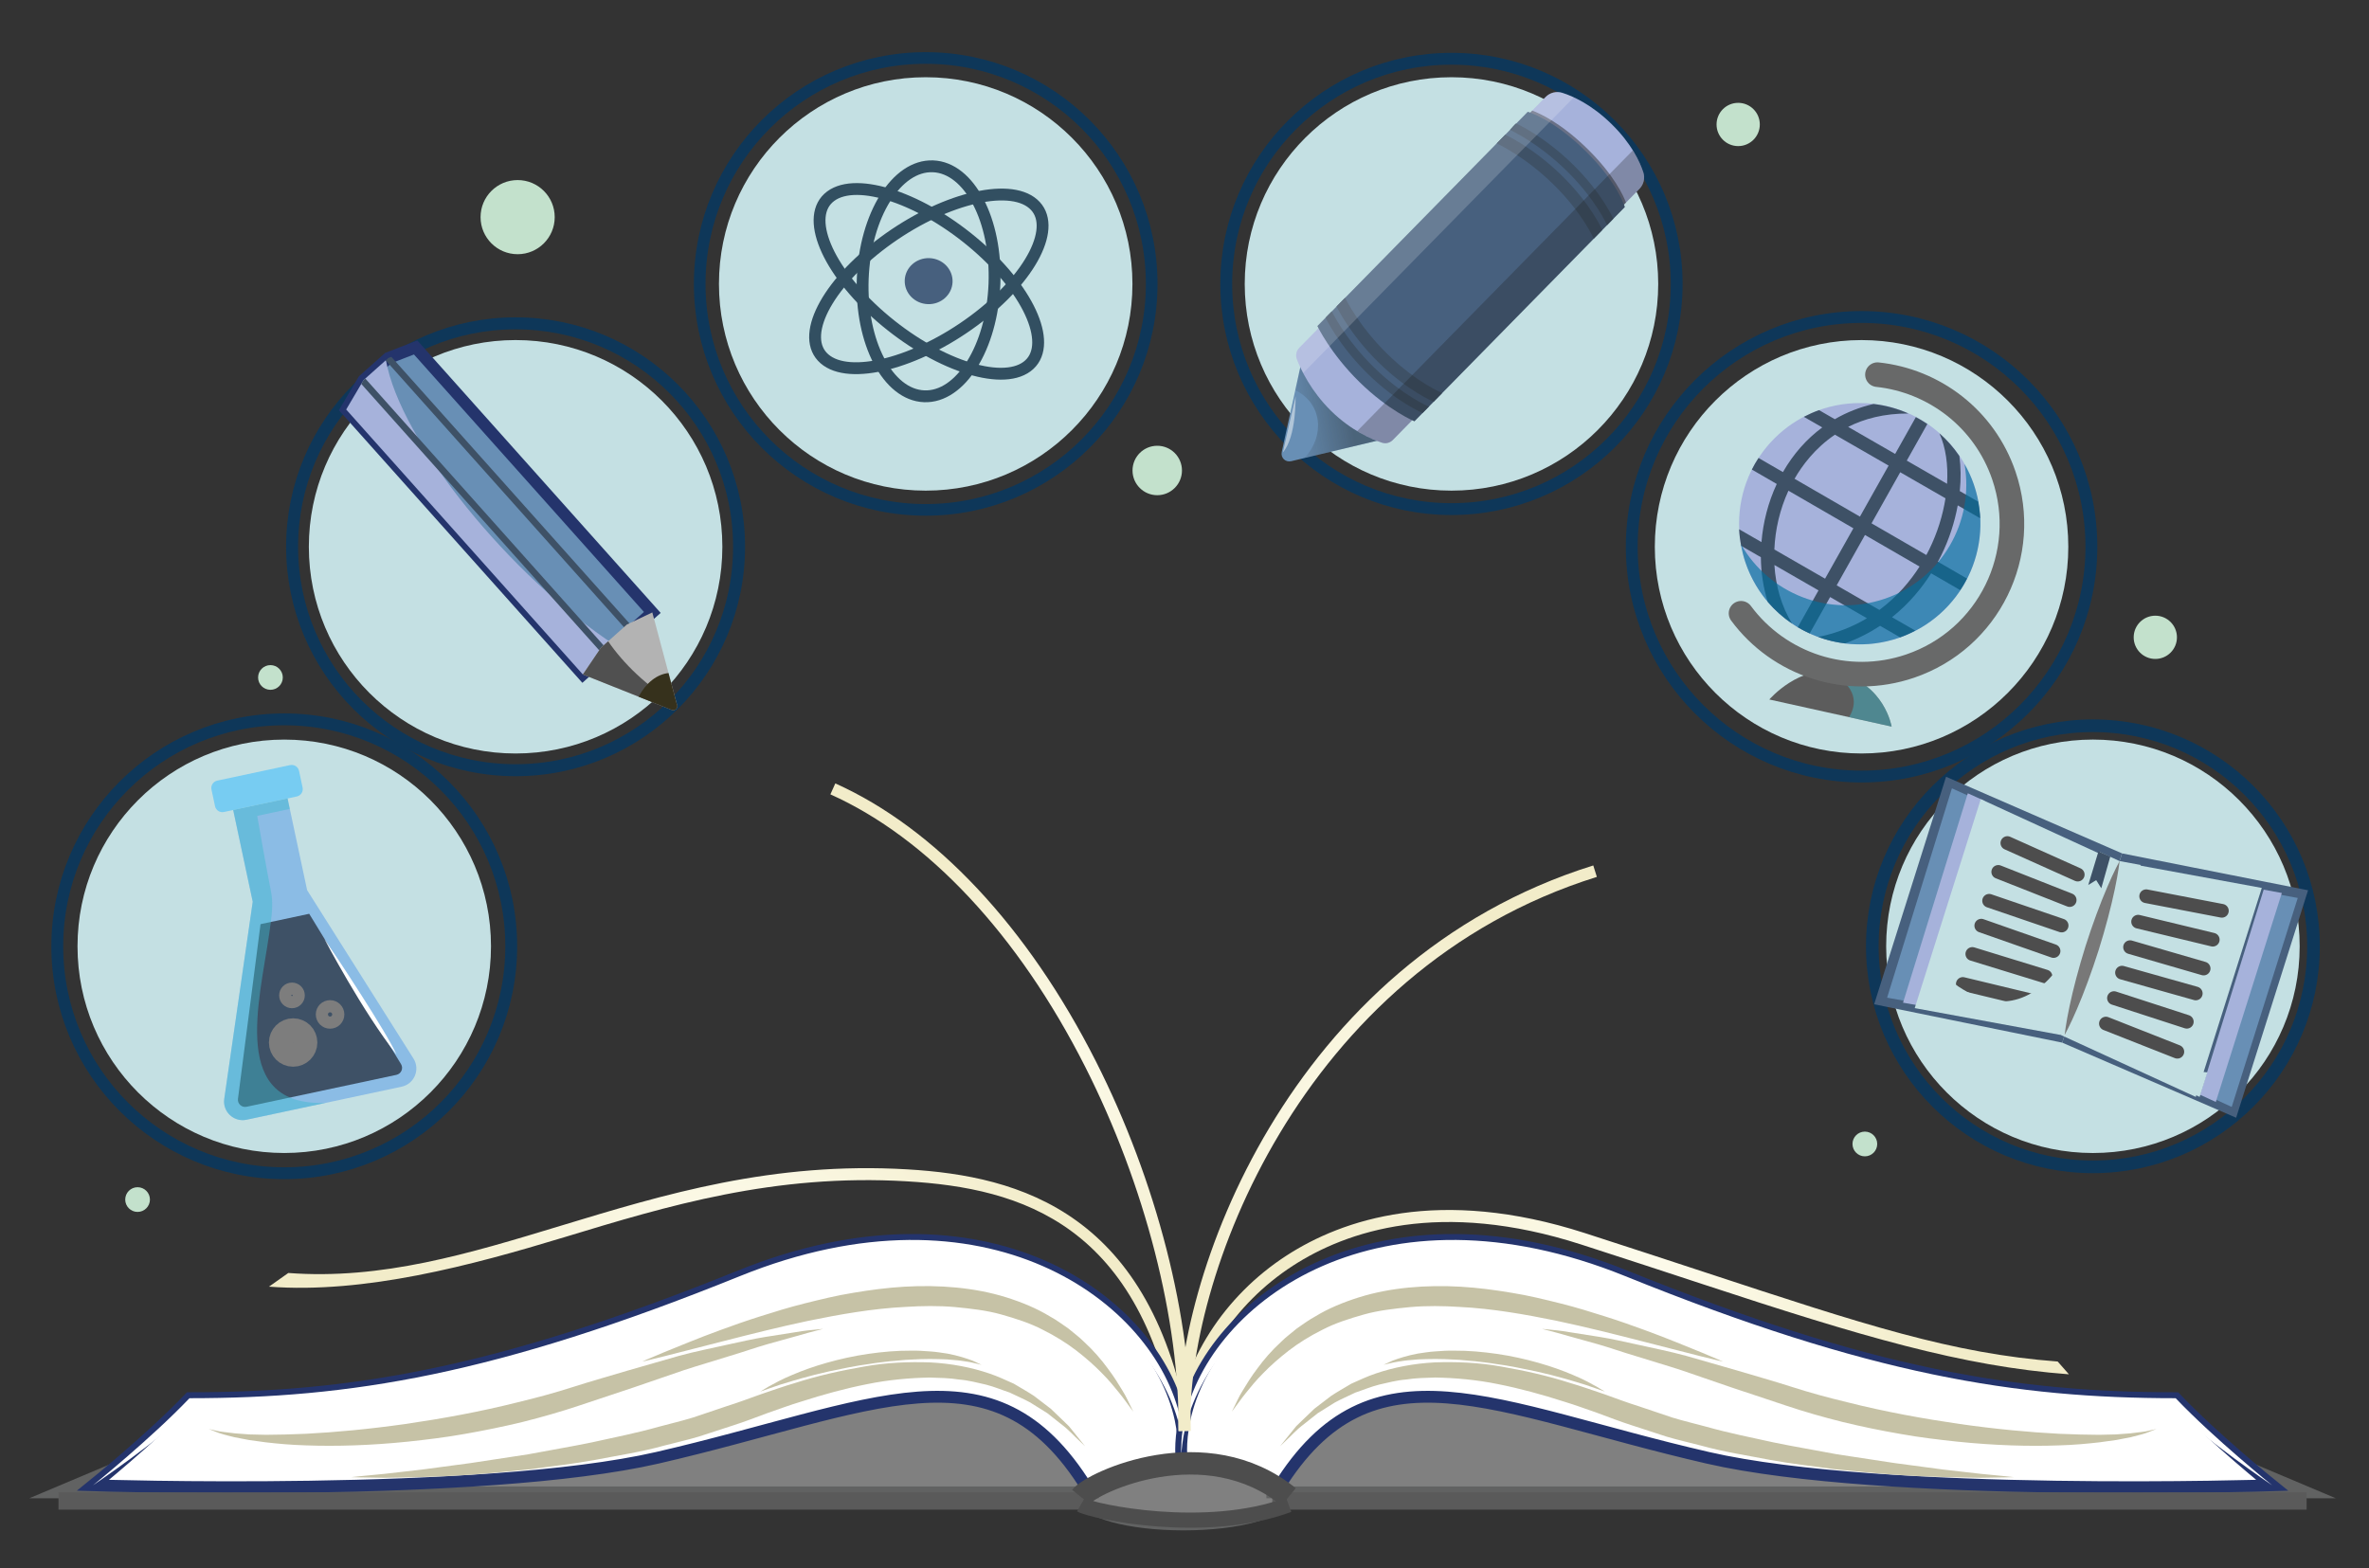 <?xml version="1.0" encoding="utf-8"?>
<!-- Generator: Adobe Illustrator 16.0.0, SVG Export Plug-In . SVG Version: 6.00 Build 0)  -->
<!DOCTYPE svg PUBLIC "-//W3C//DTD SVG 1.1//EN" "http://www.w3.org/Graphics/SVG/1.1/DTD/svg11.dtd">
<svg version="1.1" id="Layer_1" xmlns="http://www.w3.org/2000/svg" xmlns:xlink="http://www.w3.org/1999/xlink" x="0px" y="0px"
	 width="200px" height="132.433px" viewBox="0 0 200 132.433" enable-background="new 0 0 200 132.433" xml:space="preserve">
<rect x="0" y="0" width="200" height="132.433" fill="#333333" stroke="none"/>
<path fill="#808080" stroke="#616262" stroke-miterlimit="10" d="M108.298,126.403c0,1.281-3.752,2.319-8.379,2.319
	c-4.627,0-8.379-1.038-8.379-2.319c0-1.28,4.201-2.842,8.828-2.842C104.996,123.562,108.298,125.123,108.298,126.403z"/>
<radialGradient id="SVGID_1_" cx="61.578" cy="109.953" r="28.626" gradientUnits="userSpaceOnUse">
	<stop  offset="0" style="stop-color:#FFFEF2"/>
	<stop  offset="1" style="stop-color:#F2ECC9"/>
</radialGradient>
<path fill="url(#SVGID_1_)" d="M99.446,121.271c-2.976-17.949-13.244-20.952-22.898-21.522c-11.189-0.661-20.21,2.077-28.933,4.728
	c-7.842,2.381-16.805,4.779-24.907,4.167l1.632-1.155c7.915,0.593,15.231-1.629,22.98-3.982c8.808-2.675,17.914-5.437,29.287-4.768
	c9.465,0.56,20.728,3.606,23.838,22.369L99.446,121.271z"/>
<radialGradient id="SVGID_2_" cx="136.916" cy="111.524" r="27.501" gradientUnits="userSpaceOnUse">
	<stop  offset="0" style="stop-color:#FFFEF2"/>
	<stop  offset="1" style="stop-color:#F2ECC9"/>
</radialGradient>
<path fill="url(#SVGID_2_)" d="M100.173,120.88l-1.006-0.109c0.642-5.824,4.171-11.337,9.442-14.75
	c4.711-3.053,12.905-5.858,25.179-1.905c3.783,1.22,7.198,2.343,10.214,3.335c13.409,4.414,20.796,6.845,29.715,7.514l0.949,1.08
	c-9.041-0.677-17.496-3.192-30.98-7.632c-3.014-0.991-6.43-2.114-10.207-3.332c-11.896-3.833-19.791-1.142-24.32,1.79
	C104.142,110.12,100.782,115.357,100.173,120.88z"/>
<polygon fill="#808080" stroke="#616262" stroke-miterlimit="10" points="92.261,114.229 66.786,114.086 11.701,123.162 
	4.939,126.014 92.261,126.014 "/>
<path fill="#FFFFFF" stroke="#24346C" stroke-miterlimit="10" d="M99.669,119.837c-2.147-10.008-16.503-20.456-37.192-12.087
	c-20.688,8.368-32.998,10.312-46.479,10.312c-3.253,3.414-8.148,7.354-8.148,7.354s32.848,1.084,47.653-2.324
	c18.187-4.187,28.36-10.229,36.263,2.557c3.588-2.322,8.136-2.323,8.136-2.323S100.123,121.972,99.669,119.837z"/>
<path fill="#FFFFFF" d="M15.997,119.051c13.481,0,25.791-1.945,46.479-10.313c20.689-8.367,35.045,2.08,37.192,12.089
	c0.173,0.805,0.247,1.499,0.273,2.052c0.031-0.563,0.028-1.629-0.273-3.041c-2.147-10.008-16.503-20.456-37.192-12.087
	c-20.688,8.368-32.998,10.312-46.479,10.312c-3.253,3.414-8.148,7.354-8.148,7.354S13.726,121.434,15.997,119.051z"/>
<g>
	<path fill="#C6C2A6" d="M17.623,120.663c0,0,0.203,0.046,0.584,0.131c0.378,0.11,0.95,0.143,1.657,0.239
		c0.359,0.026,0.758,0.056,1.191,0.088c0.435,0.011,0.905,0.021,1.408,0.032c1.006-0.003,2.138-0.033,3.373-0.087
		c2.468-0.126,5.34-0.393,8.395-0.827c3.052-0.444,6.291-1.027,9.473-1.831c1.595-0.383,3.18-0.812,4.714-1.307
		c1.57-0.503,3.11-0.93,4.604-1.379c1.496-0.43,2.942-0.846,4.313-1.239c1.38-0.375,2.723-0.637,3.943-0.913
		c1.224-0.267,2.342-0.523,3.347-0.683c1.003-0.158,1.878-0.296,2.599-0.409c0.716-0.127,1.29-0.174,1.678-0.212
		c0.388-0.038,0.595-0.059,0.595-0.059s-0.202,0.053-0.58,0.15c-0.379,0.09-0.928,0.249-1.627,0.447
		c-0.699,0.194-1.547,0.432-2.521,0.703c-0.971,0.276-2.045,0.66-3.233,1.011c-1.182,0.379-2.466,0.74-3.818,1.184
		c-1.35,0.463-2.772,0.952-4.245,1.458c-1.475,0.49-2.998,0.998-4.546,1.514c-1.569,0.526-3.186,0.988-4.814,1.396
		c-1.631,0.396-3.276,0.729-4.902,1.013c-1.625,0.292-3.238,0.482-4.799,0.649c-3.125,0.32-6.06,0.407-8.57,0.313
		c-1.256-0.035-2.405-0.141-3.419-0.259c-0.505-0.07-0.979-0.136-1.417-0.197c-0.434-0.083-0.833-0.159-1.193-0.228
		c-0.718-0.172-1.278-0.321-1.633-0.479C17.816,120.739,17.623,120.663,17.623,120.663z"/>
</g>
<g>
	<path fill="#C6C2A6" d="M54.209,114.972c0,0,0.657-0.296,1.818-0.775c1.168-0.462,2.819-1.174,4.848-1.908
		c1.013-0.37,2.116-0.764,3.298-1.135c1.181-0.376,2.433-0.764,3.75-1.094c1.317-0.326,2.683-0.669,4.1-0.894
		c1.413-0.24,2.863-0.432,4.329-0.519c2.924-0.168,5.925,0.063,8.597,0.898c1.33,0.419,2.588,0.939,3.681,1.608
		c0.562,0.304,1.061,0.681,1.555,1.017c0.457,0.39,0.931,0.723,1.32,1.119c0.815,0.747,1.473,1.52,1.998,2.236
		c0.541,0.707,0.94,1.367,1.267,1.909c0.338,0.534,0.518,1.005,0.678,1.3c0.148,0.303,0.228,0.464,0.228,0.464
		s-0.107-0.145-0.308-0.416c-0.206-0.268-0.481-0.676-0.874-1.16c-0.391-0.486-0.865-1.074-1.476-1.683
		c-0.599-0.616-1.322-1.261-2.148-1.898c-0.829-0.637-1.786-1.237-2.848-1.763c-1.052-0.549-2.248-0.934-3.486-1.283
		c-1.244-0.351-2.581-0.5-3.935-0.629c-1.358-0.12-2.756-0.1-4.15-0.012c-2.794,0.137-5.582,0.639-8.185,1.169
		c-2.602,0.553-5.021,1.165-7.1,1.698c-2.083,0.533-3.82,0.978-5.035,1.288C54.913,114.818,54.209,114.972,54.209,114.972z"/>
</g>
<g>
	<path fill="#C6C2A6" d="M29.656,124.729c0,0,1.012-0.116,2.785-0.277c0.882-0.101,1.954-0.223,3.183-0.363
		c1.225-0.164,2.606-0.349,4.114-0.55c1.501-0.229,3.127-0.477,4.848-0.738c1.707-0.328,3.516-0.623,5.369-1.006
		c1.846-0.41,3.767-0.783,5.67-1.324c0.954-0.26,1.93-0.483,2.883-0.778c0.945-0.318,1.893-0.638,2.841-0.957
		c0.947-0.295,1.922-0.661,2.866-1.001c0.969-0.324,1.936-0.676,2.908-0.957c1.927-0.622,3.892-1.052,5.807-1.384
		c1.915-0.35,3.821-0.414,5.613-0.354c1.798,0.095,3.484,0.428,4.972,0.934c0.744,0.246,1.425,0.579,2.074,0.864
		c0.611,0.371,1.205,0.694,1.727,1.047c0.5,0.384,0.968,0.742,1.401,1.074c0.392,0.376,0.751,0.721,1.076,1.032
		c0.16,0.156,0.313,0.304,0.455,0.443c0.126,0.155,0.244,0.301,0.353,0.437c0.218,0.271,0.403,0.501,0.553,0.688
		c0.299,0.372,0.458,0.57,0.458,0.57s-0.184-0.177-0.527-0.508c-0.361-0.313-0.805-0.856-1.517-1.384
		c-0.345-0.273-0.726-0.576-1.142-0.905c-0.447-0.279-0.931-0.582-1.447-0.906c-0.533-0.29-1.129-0.543-1.736-0.839
		c-0.644-0.212-1.298-0.493-2.015-0.673c-0.723-0.161-1.464-0.366-2.263-0.427c-0.785-0.13-1.612-0.141-2.457-0.169
		c-1.695,0.03-3.484,0.185-5.314,0.561c-1.83,0.361-3.697,0.87-5.577,1.478c-0.947,0.284-1.873,0.632-2.821,0.959
		c-0.957,0.354-1.88,0.716-2.871,1.033c-0.98,0.319-1.961,0.639-2.938,0.957c-0.982,0.293-1.978,0.511-2.955,0.768
		c-1.951,0.545-3.917,0.83-5.799,1.201c-1.887,0.348-3.731,0.54-5.468,0.788c-1.746,0.175-3.396,0.344-4.922,0.451
		c-3.051,0.219-5.606,0.24-7.386,0.271C30.674,124.763,29.656,124.729,29.656,124.729z"/>
</g>
<rect x="4.939" y="126.01" fill="#5A5A5A" width="87.322" height="1.462"/>
<g>
	<path fill="#C6C2A6" d="M64.179,117.507c0,0,0.256-0.162,0.712-0.428c0.459-0.25,1.131-0.63,1.972-0.973
		c1.672-0.727,4.017-1.435,6.429-1.785c1.206-0.173,2.423-0.282,3.568-0.272c0.572-0.015,1.125,0.023,1.649,0.063
		c0.523,0.03,1.016,0.121,1.468,0.184c0.904,0.167,1.632,0.411,2.129,0.596c0.489,0.216,0.758,0.348,0.758,0.348
		s-0.293-0.068-0.807-0.188c-0.253-0.063-0.573-0.095-0.929-0.154c-0.358-0.054-0.771-0.062-1.21-0.113
		c-0.447-0.008-0.926-0.041-1.436-0.033c-0.51,0.004-1.046,0.017-1.601,0.052c-0.556,0.012-1.126,0.099-1.708,0.134
		c-0.58,0.075-1.171,0.126-1.756,0.23c-1.179,0.152-2.341,0.407-3.433,0.632c-0.539,0.144-1.072,0.238-1.563,0.382
		c-0.494,0.134-0.965,0.252-1.393,0.386c-0.862,0.249-1.57,0.476-2.067,0.662C64.467,117.412,64.179,117.507,64.179,117.507z"/>
</g>
<polygon fill="#808080" stroke="#616262" stroke-miterlimit="10" points="107.413,114.229 132.887,114.086 187.972,123.162 
	194.733,126.014 107.413,126.014 "/>
<path fill="#FFFFFF" stroke="#24346C" stroke-miterlimit="10" d="M100.003,119.837c2.148-10.008,16.505-20.456,37.194-12.087
	c20.688,8.368,32.995,10.312,46.479,10.312c3.253,3.414,8.147,7.354,8.147,7.354s-32.849,1.084-47.654-2.324
	c-18.187-4.187-28.358-10.229-36.264,2.557c-3.586-2.322-8.135-2.323-8.135-2.323S99.55,121.972,100.003,119.837z"/>
<path fill="#FFFFFF" d="M183.677,119.051c-13.484,0-25.792-1.945-46.479-10.313c-20.689-8.367-35.046,2.08-37.194,12.089
	c-0.171,0.805-0.246,1.499-0.273,2.052c-0.031-0.563-0.025-1.629,0.273-3.041c2.148-10.008,16.505-20.456,37.194-12.087
	c20.688,8.368,32.995,10.312,46.479,10.312c3.253,3.414,8.147,7.354,8.147,7.354S185.948,121.434,183.677,119.051z"/>
<g>
	<path fill="#C6C2A6" d="M182.05,120.663c0,0-0.193,0.076-0.557,0.22c-0.354,0.157-0.915,0.307-1.633,0.479
		c-0.36,0.068-0.759,0.145-1.193,0.228c-0.438,0.062-0.911,0.127-1.416,0.197c-1.015,0.117-2.163,0.224-3.419,0.259
		c-2.511,0.095-5.446,0.008-8.57-0.313c-1.561-0.167-3.175-0.357-4.799-0.649c-1.626-0.282-3.271-0.616-4.901-1.013
		c-1.629-0.407-3.245-0.869-4.814-1.396c-1.548-0.516-3.071-1.022-4.546-1.514c-1.472-0.506-2.896-0.995-4.244-1.458
		c-1.353-0.443-2.637-0.805-3.818-1.184c-1.188-0.351-2.262-0.734-3.232-1.011c-0.974-0.271-1.822-0.509-2.521-0.703
		c-0.7-0.198-1.249-0.357-1.628-0.447c-0.378-0.098-0.579-0.15-0.579-0.15s0.207,0.021,0.595,0.059
		c0.389,0.038,0.962,0.085,1.679,0.212c0.721,0.113,1.595,0.251,2.599,0.409c1.005,0.159,2.122,0.416,3.347,0.683
		c1.22,0.276,2.563,0.538,3.942,0.913c1.371,0.394,2.817,0.81,4.313,1.239c1.493,0.449,3.034,0.876,4.604,1.379
		c1.534,0.496,3.118,0.924,4.714,1.307c3.182,0.804,6.421,1.387,9.473,1.831c3.054,0.435,5.926,0.701,8.395,0.827
		c1.234,0.054,2.366,0.084,3.372,0.087c0.503-0.011,0.973-0.021,1.407-0.032c0.434-0.032,0.832-0.062,1.191-0.088
		c0.707-0.097,1.279-0.129,1.657-0.239C181.847,120.709,182.05,120.663,182.05,120.663z"/>
</g>
<g>
	<path fill="#C6C2A6" d="M145.464,114.972c0,0-0.704-0.153-1.923-0.461c-1.215-0.311-2.951-0.755-5.035-1.288
		c-2.078-0.533-4.498-1.146-7.1-1.698c-2.603-0.53-5.39-1.032-8.185-1.169c-1.394-0.088-2.791-0.108-4.149,0.012
		c-1.354,0.129-2.692,0.278-3.936,0.629c-1.238,0.35-2.435,0.734-3.486,1.283c-1.062,0.525-2.019,1.126-2.848,1.762
		c-0.825,0.639-1.549,1.283-2.147,1.899c-0.611,0.608-1.085,1.196-1.476,1.683c-0.393,0.484-0.668,0.893-0.874,1.16
		c-0.2,0.271-0.308,0.416-0.308,0.416s0.079-0.161,0.228-0.464c0.161-0.295,0.34-0.766,0.679-1.3
		c0.326-0.542,0.726-1.202,1.267-1.909c0.524-0.717,1.183-1.489,1.998-2.236c0.389-0.396,0.862-0.729,1.319-1.119
		c0.494-0.336,0.994-0.713,1.556-1.017c1.093-0.669,2.351-1.189,3.681-1.608c2.672-0.837,5.673-1.066,8.597-0.898
		c1.466,0.087,2.916,0.278,4.329,0.519c1.417,0.226,2.782,0.567,4.1,0.894c1.317,0.33,2.568,0.718,3.749,1.094
		c1.183,0.371,2.285,0.765,3.298,1.135c2.029,0.734,3.681,1.446,4.849,1.908C144.808,114.676,145.464,114.972,145.464,114.972z"/>
</g>
<g>
	<path fill="#C6C2A6" d="M170.018,124.729c0,0-1.019,0.034-2.798,0.054c-1.78-0.03-4.336-0.052-7.387-0.271
		c-1.526-0.107-3.176-0.276-4.923-0.451c-1.736-0.248-3.581-0.44-5.468-0.788c-1.883-0.371-3.849-0.656-5.799-1.201
		c-0.979-0.257-1.974-0.475-2.956-0.768c-0.977-0.318-1.957-0.638-2.938-0.958c-0.991-0.317-1.914-0.678-2.871-1.032
		c-0.948-0.327-1.874-0.675-2.821-0.959c-1.88-0.607-3.747-1.116-5.577-1.478c-1.829-0.376-3.618-0.53-5.313-0.561
		c-0.846,0.028-1.672,0.039-2.457,0.169c-0.799,0.061-1.54,0.266-2.263,0.427c-0.717,0.18-1.371,0.461-2.016,0.673
		c-0.606,0.296-1.203,0.549-1.735,0.84c-0.518,0.323-1.001,0.626-1.448,0.905c-0.415,0.329-0.796,0.632-1.141,0.905
		c-0.712,0.527-1.156,1.071-1.518,1.384c-0.344,0.331-0.527,0.508-0.527,0.508s0.159-0.198,0.458-0.57
		c0.15-0.187,0.335-0.416,0.553-0.688c0.109-0.136,0.228-0.281,0.353-0.437c0.144-0.139,0.295-0.287,0.456-0.443
		c0.324-0.312,0.685-0.656,1.076-1.032c0.433-0.331,0.9-0.69,1.4-1.073c0.522-0.354,1.115-0.677,1.727-1.048
		c0.649-0.285,1.331-0.617,2.074-0.864c1.487-0.506,3.174-0.839,4.973-0.934c1.792-0.06,3.698,0.005,5.612,0.354
		c1.915,0.332,3.88,0.762,5.807,1.384c0.973,0.281,1.939,0.633,2.908,0.956c0.943,0.341,1.919,0.706,2.866,1.002
		c0.948,0.319,1.896,0.639,2.841,0.957c0.954,0.295,1.929,0.518,2.883,0.778c1.903,0.541,3.824,0.914,5.67,1.324
		c1.853,0.383,3.662,0.678,5.369,1.006c1.721,0.262,3.347,0.51,4.848,0.738c1.508,0.201,2.89,0.386,4.114,0.55
		c1.229,0.141,2.3,0.263,3.183,0.363C169.005,124.612,170.018,124.729,170.018,124.729z"/>
</g>
<rect x="107.413" y="126.01" fill="#5A5A5A" width="87.32" height="1.462"/>
<g>
	<path fill="#C6C2A6" d="M135.493,117.507c0,0-0.288-0.095-0.783-0.278c-0.497-0.187-1.204-0.413-2.066-0.662
		c-0.428-0.134-0.898-0.252-1.393-0.386c-0.491-0.144-1.025-0.238-1.563-0.381c-1.092-0.226-2.254-0.48-3.433-0.633
		c-0.585-0.104-1.177-0.155-1.756-0.23c-0.582-0.035-1.153-0.122-1.708-0.134c-0.556-0.035-1.092-0.048-1.602-0.052
		c-0.51-0.008-0.988,0.025-1.436,0.033c-0.439,0.052-0.853,0.06-1.21,0.113c-0.356,0.06-0.676,0.092-0.929,0.154
		c-0.514,0.119-0.807,0.188-0.807,0.188s0.269-0.132,0.759-0.348c0.497-0.185,1.224-0.428,2.128-0.596
		c0.452-0.063,0.944-0.153,1.468-0.184c0.523-0.04,1.077-0.078,1.649-0.063c1.146-0.01,2.362,0.1,3.567,0.272
		c2.412,0.351,4.757,1.059,6.429,1.785c0.841,0.343,1.514,0.723,1.973,0.973C135.237,117.345,135.493,117.507,135.493,117.507z"/>
</g>
<path fill="none" stroke="#4D4D4D" stroke-width="1.891" stroke-miterlimit="10" d="M91.247,126.393
	c1.031-1.271,10.553-5.676,17.55,0"/>
<path fill="none" stroke="#4D4D4D" stroke-width="1.28" stroke-miterlimit="10" d="M91.247,127.064
	c1.031,0.582,10.553,2.6,17.55,0"/>
<radialGradient id="SVGID_3_" cx="85.309" cy="93.491" r="22.121" gradientUnits="userSpaceOnUse">
	<stop  offset="0" style="stop-color:#FFFEF2"/>
	<stop  offset="1" style="stop-color:#F2ECC9"/>
</radialGradient>
<path fill="url(#SVGID_3_)" d="M100.51,120.832l-1.013-0.013c0.116-9.283-2.833-20.779-7.889-30.755
	c-5.643-11.139-13.281-19.303-21.503-22.989l0.415-0.924c8.434,3.78,16.244,12.11,21.994,23.457
	C97.638,99.722,100.627,111.394,100.51,120.832z"/>
<radialGradient id="SVGID_4_" cx="117.147" cy="96.962" r="21.006" gradientUnits="userSpaceOnUse">
	<stop  offset="0" style="stop-color:#FFFEF2"/>
	<stop  offset="1" style="stop-color:#F2ECC9"/>
</radialGradient>
<path fill="url(#SVGID_4_)" d="M99.497,120.846c-0.491-12.688,9.274-39.725,35.013-47.768l0.303,0.966
	c-25.216,7.88-34.784,34.346-34.303,46.762L99.497,120.846z"/>
<g>
	<circle fill="#C3E1CC" cx="97.699" cy="39.727" r="2.087"/>
	<circle fill="#C3E1CC" cx="146.744" cy="10.51" r="1.826"/>
	<circle fill="#C3E1CC" cx="181.96" cy="53.814" r="1.826"/>
	<circle fill="#C3E1CC" cx="157.438" cy="96.596" r="1.044"/>
	<circle fill="#C3E1CC" cx="43.701" cy="18.335" r="3.13"/>
	<circle fill="#C3E1CC" cx="22.832" cy="57.204" r="1.043"/>
	<circle fill="#C3E1CC" cx="11.615" cy="101.29" r="1.043"/>
</g>
<circle fill="#C4E0E3" cx="122.539" cy="23.975" r="17.454"/>
<circle fill="none" stroke="#0E3759" stroke-miterlimit="10" cx="122.538" cy="23.975" r="19.013"/>
<path fill="#688FB5" d="M116.716,37.104l-7.699,1.837c-0.5,0.118-0.915-0.289-0.806-0.791l1.695-7.732L116.716,37.104z"/>
<linearGradient id="SVGID_5_" gradientUnits="userSpaceOnUse" x1="-22.306" y1="-3.804" x2="-19.009" y2="-8.296" gradientTransform="matrix(-0.714 -0.701 0.701 -0.714 100.573 15.587)">
	<stop  offset="0" style="stop-color:#1D1D1B"/>
	<stop  offset="1" style="stop-color:#1D1D1B;stop-opacity:0"/>
</linearGradient>
<path opacity="0.38" fill="url(#SVGID_5_)" d="M110.117,38.677l6.599-1.574l-6.81-6.686l-0.554,2.53
	C111.637,34.055,111.878,36.834,110.117,38.677z"/>
<path fill="#A6B2DB" d="M130.487,8.188c0.364-0.37,0.904-0.507,1.398-0.352c0.922,0.289,2.484,0.986,4.172,2.642
	c1.68,1.648,2.386,3.174,2.68,4.078c0.158,0.488,0.03,1.024-0.33,1.392l-20.824,21.21c-0.239,0.243-0.596,0.331-0.918,0.223
	c-0.857-0.284-2.594-1.02-4.29-2.685c-1.707-1.678-2.549-3.487-2.889-4.374c-0.124-0.326-0.046-0.696,0.199-0.946L130.487,8.188z"/>
<path opacity="0.44" fill="#1D1D1B" d="M132.467,14.136c2.243,2.203,3.039,3.958,3.261,4.541l1.545-1.573
	c-0.222-0.583-1.018-2.338-3.262-4.541c-2.254-2.211-4.061-3.006-4.652-3.224l-1.545,1.572
	C128.405,11.13,130.214,11.924,132.467,14.136z"/>
<path fill="#47607E" d="M128.981,9.441c0,0,2.096,0.58,4.86,3.294c2.763,2.713,3.331,4.749,3.331,4.749l-17.76,18.089
	c0,0-2.178-0.898-4.641-3.315c-2.462-2.417-3.551-4.726-3.551-4.726L128.981,9.441z"/>
<path fill="#3E5166" d="M120.101,34.872c0,0-2.177-0.898-4.639-3.316s-3.552-4.726-3.552-4.726c0.215-0.218,0.528-0.538,0.528-0.538
	s1.091,2.308,3.552,4.726c2.463,2.417,4.64,3.316,4.64,3.316L120.101,34.872z"/>
<path fill="#3E5166" d="M121.031,33.925c0,0-2.177-0.898-4.64-3.316c-2.463-2.417-3.551-4.727-3.551-4.727
	c0.185-0.188,0.72-0.734,0.72-0.734s1.09,2.309,3.552,4.727c2.462,2.417,4.64,3.315,4.64,3.315L121.031,33.925z"/>
<path fill="#3E5166" d="M136.201,18.474c0,0-0.938-2.16-3.4-4.578c-2.462-2.419-4.792-3.464-4.792-3.464
	c-0.041-0.042-0.526,0.538-0.526,0.538s2.328,1.046,4.789,3.464c2.463,2.417,3.402,4.578,3.402,4.578L136.201,18.474z"/>
<path fill="#3E5166" d="M135.271,19.42c0,0-0.937-2.161-3.401-4.579c-2.461-2.417-4.79-3.464-4.79-3.464
	c-0.174,0.179-0.721,0.734-0.721,0.734s2.328,1.047,4.791,3.464c2.462,2.418,3.4,4.579,3.4,4.579L135.271,19.42z"/>
<path opacity="0.27" fill="#1D1D1B" d="M116.665,37.38c0.322,0.108,0.679,0.021,0.918-0.223l1.64-1.67
	c0.124,0.059,0.19,0.086,0.19,0.086l17.76-18.089c0,0-0.02-0.072-0.07-0.208l1.305-1.329c0.36-0.367,0.488-0.904,0.33-1.392
	c-0.152-0.474-0.423-1.118-0.883-1.86l-23.278,23.709C115.44,36.924,116.188,37.222,116.665,37.38z"/>
<path opacity="0.18" fill="#FFFFFF" d="M111.315,27.716l-1.63,1.66c-0.245,0.25-0.323,0.62-0.199,0.946
	c0.116,0.3,0.288,0.706,0.532,1.176l22.854-23.279c-0.376-0.173-0.71-0.298-0.986-0.384c-0.494-0.155-1.034-0.018-1.398,0.352
	L129.19,9.51c-0.136-0.049-0.209-0.069-0.209-0.069l-17.76,18.09C111.222,27.531,111.254,27.597,111.315,27.716z"/>
<path opacity="0.48" fill="#FFFFFF" d="M108.304,38.201l1.073-4.74C109.377,33.461,109.467,36.869,108.304,38.201z"/>
<circle fill="#C4E0E3" cx="78.151" cy="23.975" r="17.454"/>
<circle fill="none" stroke="#0E3759" stroke-width="0.983" stroke-miterlimit="10" cx="78.151" cy="23.975" r="19.079"/>
<ellipse transform="matrix(0.999 0.038 -0.038 0.999 0.959 -2.962)" fill="none" stroke="#324F61" stroke-miterlimit="10" cx="78.418" cy="23.758" rx="5.566" ry="9.719"/>
<path fill="none" stroke="#324F61" stroke-miterlimit="10" d="M82.23,27.067c-4.866,3.613-10.519,5.062-12.624,3.234
	c-2.106-1.827,0.132-6.237,4.998-9.851c4.866-3.614,10.518-5.061,12.623-3.234C89.334,19.043,87.096,23.454,82.23,27.067z"/>
<path fill="none" stroke="#324F61" stroke-miterlimit="10" d="M82.47,20.749c4.579,3.972,6.474,8.541,4.236,10.202
	c-2.238,1.663-7.763-0.211-12.341-4.183c-4.577-3.972-6.474-8.54-4.235-10.202C72.367,14.905,77.893,16.778,82.47,20.749z"/>
<ellipse transform="matrix(0.999 0.038 -0.038 0.999 0.964 -2.976)" fill="#47607E" cx="78.417" cy="23.759" rx="2.021" ry="1.944"/>
<circle fill="#C4E0E3" cx="157.16" cy="46.169" r="17.454"/>
<circle fill="none" stroke="#0E3759" stroke-miterlimit="10" cx="157.161" cy="46.169" r="19.402"/>
<path fill="#5C5C5C" d="M149.374,59.064l10.323,2.288c0,0-0.59-3.626-4.562-4.553C151.948,56.057,149.374,59.064,149.374,59.064z"/>
<path opacity="0.45" fill="#40BBCF" d="M155.136,56.799c-0.278-0.064-0.551-0.092-0.817-0.104c2.562,1.234,2.445,2.839,1.78,3.859
	l3.599,0.797C159.697,61.352,159.107,57.726,155.136,56.799z"/>
<path fill="none" stroke="#686969" stroke-width="2.075" stroke-linecap="round" stroke-miterlimit="10" d="M146.984,51.784
	c3.193,4.32,8.926,6.285,14.282,4.458c6.626-2.258,10.167-9.46,7.909-16.086c-1.646-4.827-5.914-8.017-10.674-8.521"/>
<circle fill="#A6B2DB" cx="157.005" cy="44.222" r="10.187"/>
<path fill="#3E5166" d="M163.606,47.432c0.102-0.186,0.195-0.366,0.278-0.537c0.67-1.361,1.135-2.801,1.396-4.222l1.888,1.085
	c-0.023-0.465-0.081-0.933-0.168-1.4l-1.547-0.891c0.102-1.028,0.092-2.029-0.035-2.961c-0.484-0.716-1.05-1.358-1.685-1.917
	c0.535,1.185,0.746,2.669,0.646,4.262l-3.402-1.958l1.736-3.091c-0.313-0.211-0.636-0.407-0.969-0.583l-1.748,3.11l-3.969-2.284
	c1.361-0.687,3.042-1.137,5.088-1.129c-0.931-0.413-1.922-0.686-2.943-0.805c-1.166,0.271-2.264,0.701-3.271,1.286l-1.328-0.766
	c-0.447,0.16-0.873,0.353-1.284,0.566l1.555,0.894c-1.319,0.975-2.444,2.241-3.322,3.771l-2.059-1.192
	c-0.207,0.317-0.398,0.641-0.566,0.978l2.104,1.218c-0.725,1.552-1.154,3.233-1.291,4.908l-1.886-1.085
	c0.022,0.466,0.082,0.934,0.169,1.402l1.667,0.958c0.009,1.301,0.206,2.573,0.576,3.761c0.604,0.709,1.295,1.324,2.057,1.838
	c-0.883-1.423-1.382-3.14-1.491-4.941l3.724,2.144l-1.75,3.111c0.325,0.194,0.661,0.366,1.004,0.521l1.726-3.069l3.11,1.79
	c-1.154,0.691-2.515,1.255-4.113,1.582c0.729,0.265,1.488,0.443,2.265,0.538c1.109-0.4,2.091-0.909,2.958-1.482l1.686,0.971
	c0.446-0.16,0.872-0.353,1.283-0.566l-1.965-1.13c1.475-1.176,2.547-2.516,3.304-3.708l2.455,1.42
	c0.21-0.315,0.401-0.638,0.572-0.975L163.606,47.432z M154.911,36.705l4.533,2.609l-2.421,4.309l-5.522-3.196
	C152.144,39.307,153.228,37.846,154.911,36.705z M154.079,48.862l-4.281-2.463c0.068-1.683,0.465-3.391,1.188-4.965l5.484,3.174
	L154.079,48.862z M158.666,51.502l-3.607-2.076l2.39-4.253l4.607,2.666C161.297,49.029,160.196,50.368,158.666,51.502z
	 M162.872,46.396c-0.074,0.149-0.155,0.308-0.244,0.47l-4.627-2.677l2.423-4.313l3.821,2.2
	C164.018,43.514,163.561,44.997,162.872,46.396z"/>
<path opacity="0.63" fill="#006F9F" d="M166.647,40.936c-0.211-0.622-0.482-1.206-0.795-1.756c0.847,4.856-1.929,9.741-6.74,11.38
	c-4.704,1.603-9.764-0.435-12.133-4.602c0.09,0.518,0.209,1.037,0.384,1.549c1.813,5.325,7.603,8.17,12.928,6.356
	C165.616,52.048,168.462,46.261,166.647,40.936z"/>
<circle fill="#C4E0E3" cx="176.692" cy="79.904" r="17.455"/>
<circle fill="none" stroke="#0E3759" stroke-width="1.067" stroke-miterlimit="10" cx="176.691" cy="79.904" r="18.623"/>
<polygon fill="#47607E" points="188.783,94.38 174.104,88.041 179.154,72.06 194.854,75.173 "/>
<polygon fill="#47607E" points="158.223,84.799 174.1,88.038 179.149,72.058 164.294,65.59 "/>
<polyline fill="#688FB5" points="166.205,67.206 164.787,66.565 159.317,84.244 160.754,84.499 "/>
<polygon fill="#A6B2DB" points="162.098,84.919 160.661,84.665 166.13,66.984 167.55,67.626 "/>
<polyline fill="#688FB5" points="192.453,75.542 193.985,75.822 188.41,93.468 187.086,92.86 "/>
<polygon fill="#A6B2DB" points="185.741,92.441 187.066,93.049 192.641,75.404 191.109,75.121 "/>
<polygon fill="#C4E0E3" points="185.374,92.621 173.982,87.392 178.622,72.71 190.949,74.976 "/>
<path fill="#C4E0E3" d="M180.729,73.037l-1.779-0.327l-4.639,14.682l11.392,5.229l0.653-2.071
	C178.003,89.978,177.037,82.085,180.729,73.037z"/>
<line fill="none" stroke="#4D4D4D" stroke-width="1.158" stroke-linecap="round" stroke-linejoin="round" stroke-miterlimit="10" x1="181.188" y1="75.677" x2="187.579" y2="76.907"/>
<line fill="none" stroke="#4D4D4D" stroke-width="1.158" stroke-linecap="round" stroke-linejoin="round" stroke-miterlimit="10" x1="180.509" y1="77.826" x2="186.809" y2="79.346"/>
<line fill="none" stroke="#4D4D4D" stroke-width="1.158" stroke-linecap="round" stroke-linejoin="round" stroke-miterlimit="10" x1="179.828" y1="79.978" x2="186.038" y2="81.782"/>
<line fill="none" stroke="#4D4D4D" stroke-width="1.158" stroke-linecap="round" stroke-linejoin="round" stroke-miterlimit="10" x1="179.149" y1="82.129" x2="185.374" y2="83.885"/>
<line fill="none" stroke="#4D4D4D" stroke-width="1.158" stroke-linecap="round" stroke-linejoin="round" stroke-miterlimit="10" x1="178.47" y1="84.278" x2="184.618" y2="86.275"/>
<line fill="none" stroke="#4D4D4D" stroke-width="1.158" stroke-linecap="round" stroke-linejoin="round" stroke-miterlimit="10" x1="177.789" y1="86.429" x2="183.819" y2="88.807"/>
<polygon fill="#C4E0E3" points="161.649,85.123 173.978,87.39 178.616,72.709 167.224,67.479 "/>
<line fill="none" stroke="#4D4D4D" stroke-width="1.158" stroke-linecap="round" stroke-linejoin="round" stroke-miterlimit="10" x1="175.41" y1="73.85" x2="169.47" y2="71.186"/>
<line fill="none" stroke="#4D4D4D" stroke-width="1.158" stroke-linecap="round" stroke-linejoin="round" stroke-miterlimit="10" x1="174.729" y1="76" x2="168.7" y2="73.622"/>
<line fill="none" stroke="#4D4D4D" stroke-width="1.158" stroke-linecap="round" stroke-linejoin="round" stroke-miterlimit="10" x1="174.05" y1="78.151" x2="167.929" y2="76.061"/>
<line fill="none" stroke="#4D4D4D" stroke-width="1.158" stroke-linecap="round" stroke-linejoin="round" stroke-miterlimit="10" x1="173.369" y1="80.303" x2="167.267" y2="78.163"/>
<line fill="none" stroke="#4D4D4D" stroke-width="1.158" stroke-linecap="round" stroke-linejoin="round" stroke-miterlimit="10" x1="172.69" y1="82.452" x2="166.511" y2="80.552"/>
<line fill="none" stroke="#4D4D4D" stroke-width="1.158" stroke-linecap="round" stroke-linejoin="round" stroke-miterlimit="10" x1="172.011" y1="84.603" x2="165.709" y2="83.085"/>
<path fill="#C4E0E3" d="M174.305,87.39l4.641-14.681l-1.677-0.77c-0.895,7.781-5.976,17.803-14.128,9.503l-1.164,3.681
	L174.305,87.39z"/>
<g>
	<path fill="#787878" d="M178.945,72.709c0,0-0.105,0.976-0.409,2.394c-0.296,1.421-0.783,3.285-1.359,5.121
		c-0.584,1.834-1.255,3.641-1.83,4.973c-0.566,1.335-1.042,2.193-1.042,2.193s0.104-0.977,0.408-2.394
		c0.295-1.421,0.784-3.285,1.36-5.121c0.584-1.834,1.257-3.64,1.831-4.972C178.471,73.568,178.945,72.709,178.945,72.709z"/>
</g>
<polygon fill="#3E5166" points="177.159,71.893 176.299,74.726 176.968,74.318 177.399,75.004 178.157,72.33 "/>
<circle fill="#C4E0E3" cx="43.529" cy="46.169" r="17.455"/>
<circle fill="none" stroke="#0E3759" stroke-width="1.012" stroke-miterlimit="10" cx="43.528" cy="46.169" r="18.867"/>
<polygon fill="#688FB5" stroke="#24346C" stroke-miterlimit="10" points="49.206,56.951 29.227,34.577 30.687,32.102 32.78,30.232 
	35.091,29.34 55.07,51.713 "/>
<path fill="#A6B2DB" d="M32.582,30.41l-1.896,1.692l-1.459,2.475l19.979,22.374l2.744-2.452
	C43.135,48.723,33.795,37.282,32.582,30.41z"/>
<g>
	<polygon fill="#3E5166" points="53.536,53.083 33.04,30.132 32.78,30.232 32.56,30.429 53.122,53.455 	"/>
	<polygon fill="#3E5166" points="30.687,32.102 30.5,32.418 50.987,55.359 51.402,54.989 30.841,31.964 	"/>
</g>
<path fill="#B3B3B3" d="M49.206,56.951l7.501,2.989c0.261,0.103,0.526-0.135,0.456-0.404l-2.092-7.823l-2.144,1.019l-2.192,1.957
	L49.206,56.951z"/>
<path fill="#505050" d="M57.125,59.395c-2.446-1.32-4.556-3.445-5.783-5.247l-0.606,0.542l-1.529,2.261l7.501,2.989
	c0.261,0.103,0.526-0.135,0.456-0.404L57.125,59.395z"/>
<path fill="#36311C" d="M57.163,59.536l-0.725-2.706c-0.975,0.107-1.887,0.814-2.525,1.996l2.794,1.114
	C56.968,60.042,57.233,59.805,57.163,59.536z"/>
<circle fill="#C4E0E3" cx="23.998" cy="79.904" r="17.454"/>
<circle fill="none" stroke="#0E3759" stroke-miterlimit="10" cx="23.998" cy="79.904" r="19.162"/>
<path fill="#8BBCE5" d="M25.928,75.163l-1.651-7.747l-4.591,0.979l1.65,7.747l-2.404,16.647c-0.156,1.08,0.813,1.988,1.881,1.76
	l13.094-2.79c1.07-0.229,1.584-1.451,1.001-2.375L25.928,75.163z"/>
<path fill="#77CCF2" d="M24.494,64.604l-6.153,1.311c-0.342,0.073-0.56,0.41-0.487,0.753l0.301,1.408
	c0.072,0.342,0.409,0.561,0.751,0.488l6.153-1.311c0.342-0.073,0.56-0.41,0.487-0.752l-0.3-1.409
	C25.174,64.75,24.836,64.532,24.494,64.604z"/>
<path fill="#3E5166" d="M26.104,77.159l-4.109,0.876l-1.905,14.75c-0.054,0.413,0.317,0.755,0.726,0.67l12.651-2.696
	c0.408-0.088,0.607-0.552,0.39-0.906L26.104,77.159z"/>
<circle fill="none" stroke="#7D7D7D" stroke-width="1.027" stroke-linecap="round" stroke-linejoin="round" stroke-miterlimit="10" cx="24.65" cy="84.05" r="0.57"/>
<circle fill="none" stroke="#7D7D7D" stroke-width="2.054" stroke-linecap="round" stroke-linejoin="round" stroke-miterlimit="10" cx="24.748" cy="88.028" r="1.018"/>
<circle fill="none" stroke="#7D7D7D" stroke-width="1.027" stroke-linecap="round" stroke-linejoin="round" stroke-miterlimit="10" cx="27.866" cy="85.657" r="0.692"/>
<path opacity="0.45" fill="#40BBCF" d="M22.736,78.797c0.245-1.692,0.348-2.572,0.114-3.677c-0.236-1.103-1.136-6.229-1.136-6.229
	l2.752-0.587l-0.189-0.888l-4.591,0.979l1.65,7.747l-2.404,16.647c-0.156,1.08,0.813,1.988,1.881,1.76l6.682-1.424
	C19.412,93.437,21.879,84.717,22.736,78.797z"/>
<path fill="#FFFFFF" d="M27.385,79.284c0,0,3.221,6.137,6.084,9.749C32.643,87.181,28.366,80.696,27.385,79.284z"/>
</svg>
